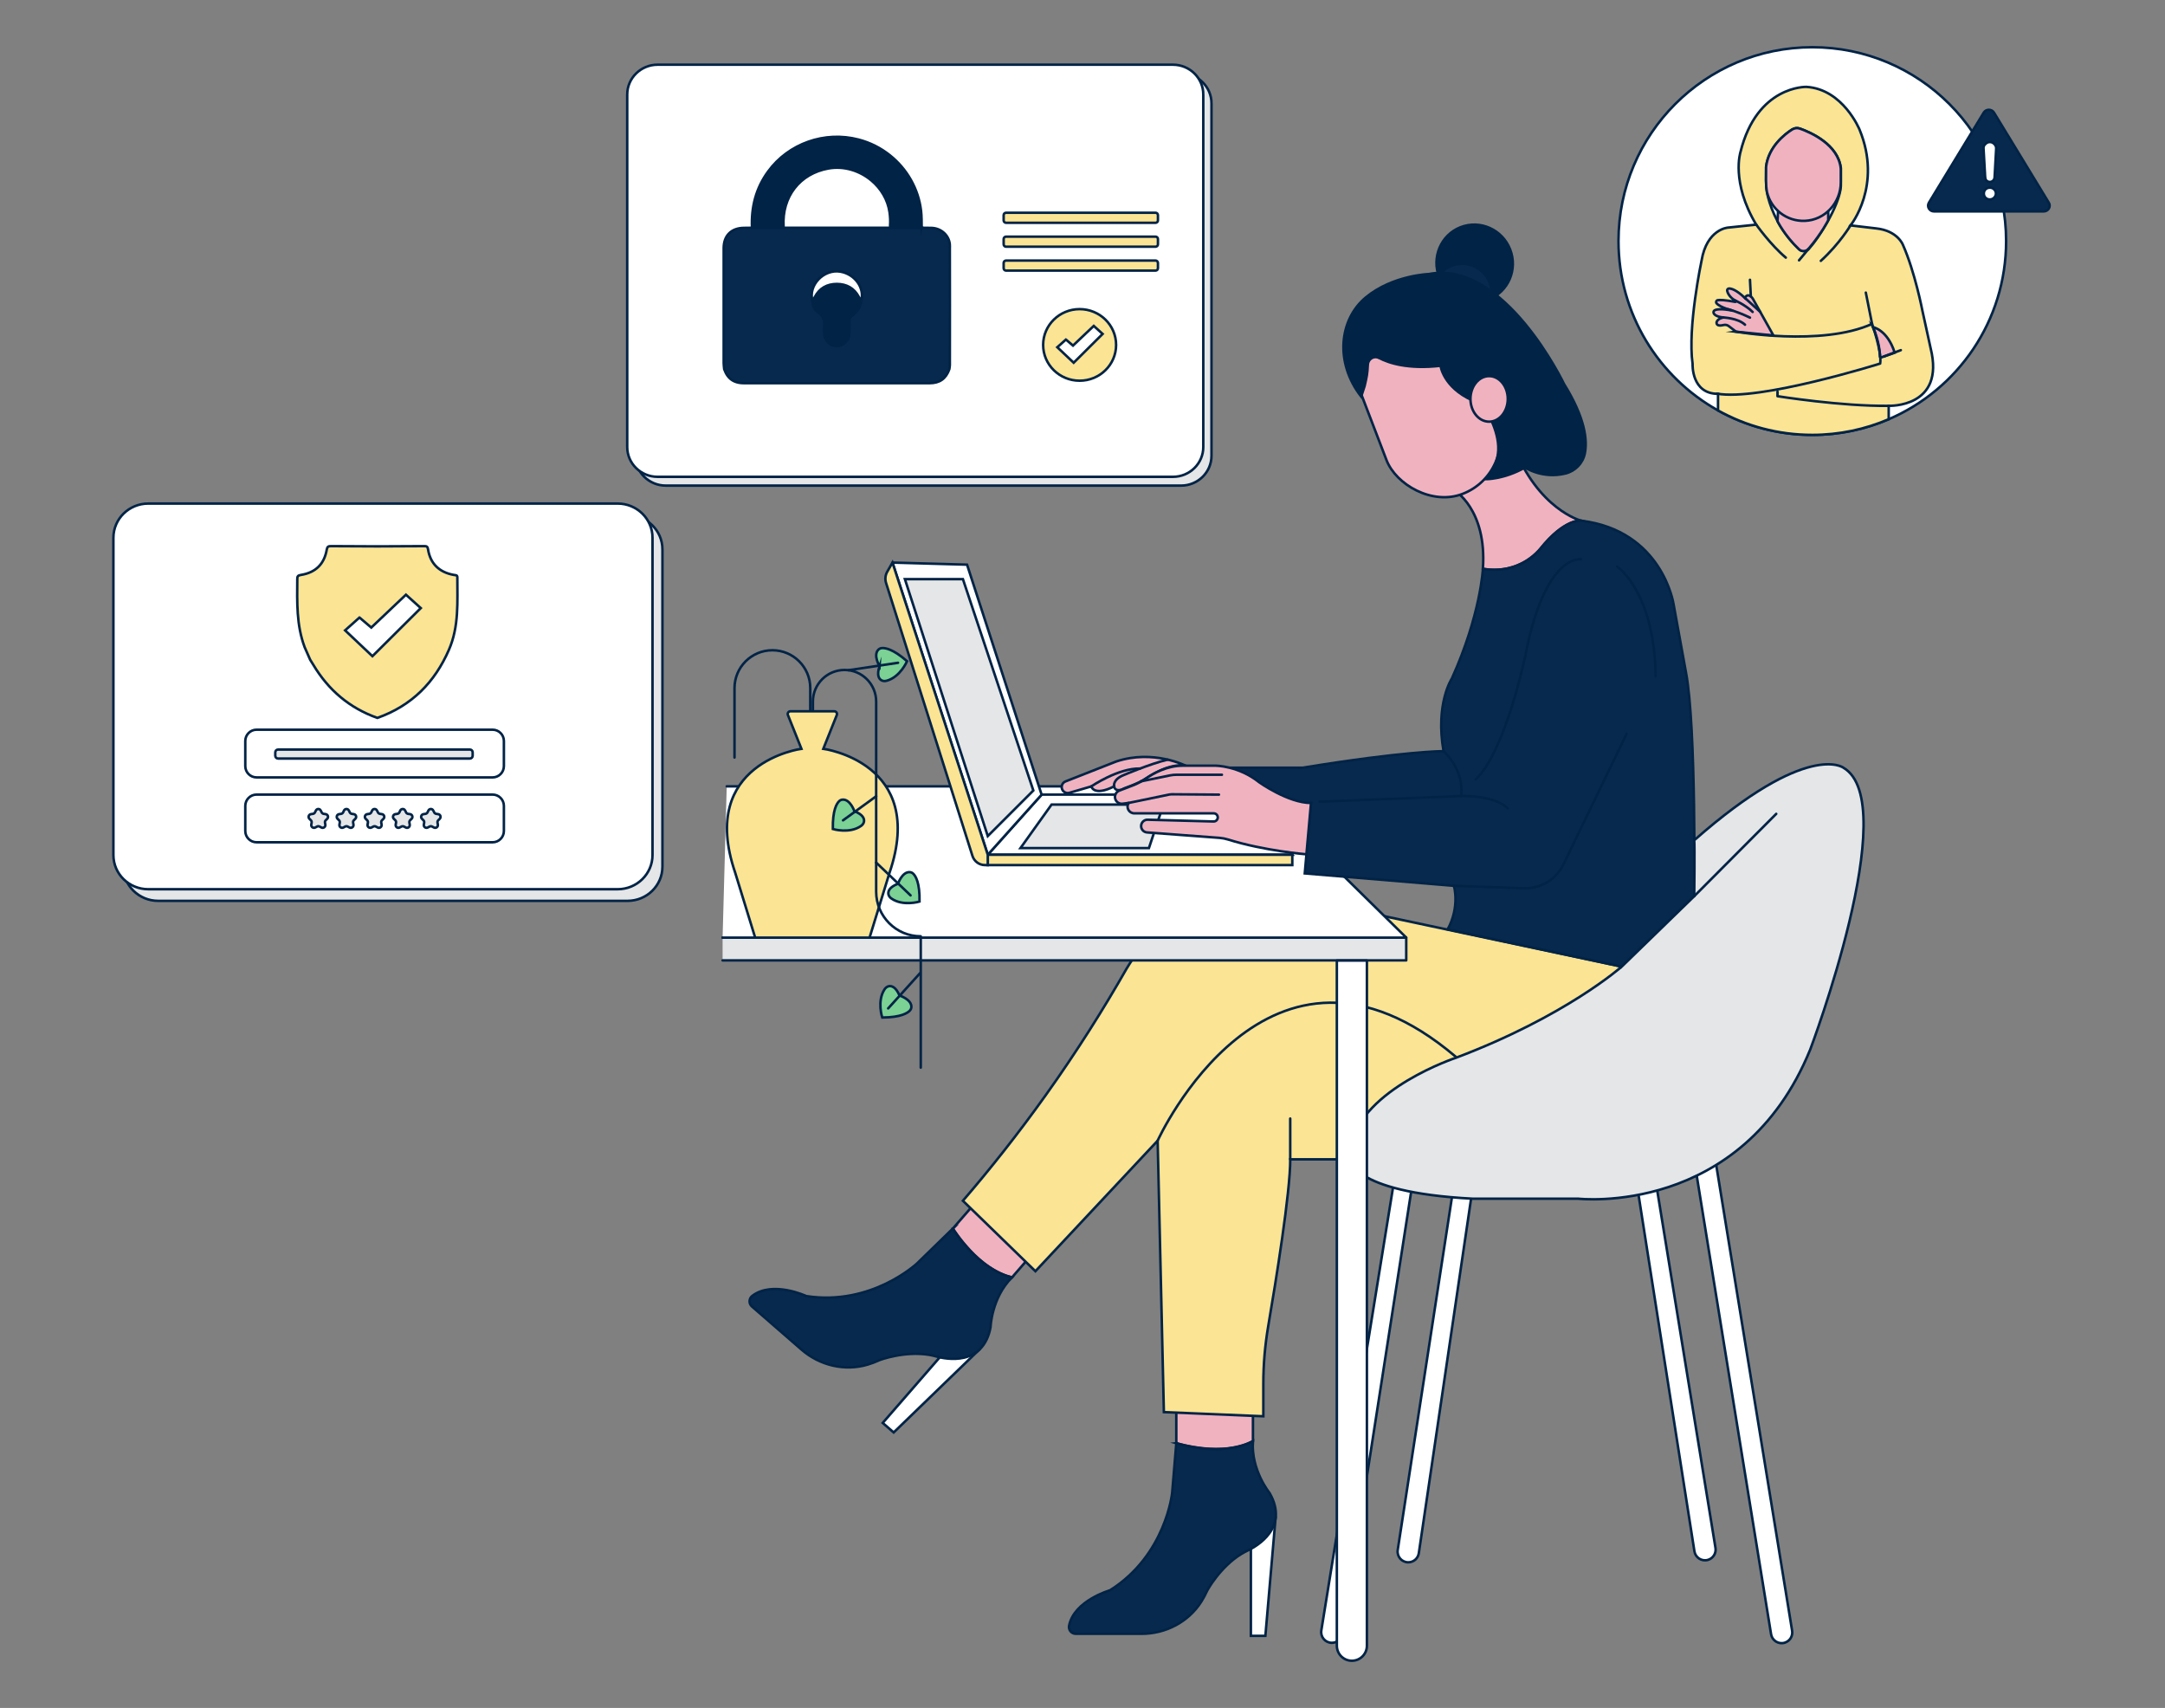 <?xml version="1.0" encoding="UTF-8"?>
<svg xmlns="http://www.w3.org/2000/svg" id="a" width="865.76" height="682.89" viewBox="0 0 865.76 682.89">
  <rect x="0" y="0" width="865.76" height="682.89" fill="#808080" stroke="none"/>
  <polygon points="379.08 538.92 352.99 568.93 357.37 572.74 391.18 540.02 379.08 538.92" fill="#fff" stroke="#002346" stroke-miterlimit="10"></polygon>
  <path d="M390.82,479.97l-9.78,11.25s10.57,16.88,23.68,19.49l8.15-9.38-22.05-21.36Z" fill="#f1b2c0" stroke="#002346" stroke-miterlimit="10"></path>
  <path d="M381.03,491.22l-14.3,13.92s-18.18,17.13-44.3,13.08c0,0-13.49-6.31-21.62-.07-1.36,1.05-1.43,3.08-.13,4.21l19.87,17.28c7.26,6.31,17.26,8.71,26.48,5.95,1.54-.46,3.13-1.06,4.78-1.82,0,0,9.87-3.73,19.89-2.04,1.02,.17,2.01,.42,3,.7,3.41,.93,18.35,4.07,21.4-11.73,0,0,.35-11.77,8.59-19.98,0,0-12.48-2.06-23.68-19.49Z" fill="#08294E" stroke="#002346" stroke-miterlimit="10"></path>
  <polygon points="500.21 614.31 500.21 654.07 506.01 654.07 510.06 607.2 500.21 614.31" fill="#fff" stroke="#002346" stroke-miterlimit="10"></polygon>
  <path d="M470.39,562.12v14.91s19.05,5.8,30.65-.83v-12.43l-30.65-1.66Z" fill="#f1b2c0" stroke="#002346" stroke-miterlimit="10"></path>
  <path d="M470.39,577.03l-1.66,19.88s-2.49,24.85-24.85,38.94c0,0-14.32,4.09-16.36,14.13-.34,1.68,.94,3.26,2.66,3.26h26.34c9.62,0,18.74-4.75,23.88-12.88,.86-1.36,1.67-2.86,2.41-4.51,0,0,5-9.29,13.67-14.59,.88-.54,1.8-1,2.72-1.45,3.18-1.53,16.52-8.97,8.46-22.9,0,0-7.46-9.11-6.63-20.71,0,0-10.77,6.63-30.65,.83Z" fill="#08294E" stroke="#002346" stroke-miterlimit="10"></path>
  <path d="M648.5,386.48l-120.95-25.68s-51.36-16.57-77.05,26.51c-9.05,15.87-19.72,32.89-32.31,50.54-11.18,15.67-22.37,29.73-33.14,42.25,9.67,9.39,19.33,18.78,29,28.17,16.29-17.4,32.59-34.79,48.88-52.19l2.49,108.53,39.77,1.66v-12.92c0-7.77,.66-15.53,1.97-23.19,3.11-18.19,8.8-53.36,8.8-66.62h38.11l97.76-70.42-3.31-6.63Z" fill="#fbe493" stroke="#002346" stroke-miterlimit="10"></path>
  <polyline points="288.96 374.89 562.34 374.89 562.34 384 288.96 384" fill="#e5e6e7" stroke="#002346" stroke-linecap="round" stroke-linejoin="round"></polyline>
  <path d="M290.61,314.41h210.26l61.44,60.44s0,.04-.01,.04H288.96" fill="#fff" stroke="#002346" stroke-linecap="round" stroke-linejoin="round"></path>
  <path d="M581.4,195.94s13.26,7.46,11.6,31.48c0,0,13.26,3.31,23.2-8.28,0,0,8.78-11.16,15.99-10.97,0,0-17.13-4.46-27.07-30.14l-3.31-7.28-20.4,25.19Z" fill="#f1b2c0" stroke="#002346" stroke-miterlimit="10"></path>
  <path d="M593,227.42s-.83,18.23-12.43,43.91c0,0-6.63,9.94-3.31,29,0,0-15.74,0-56.33,6.63h-29.82l20.71,15.74,12.43-1.66-2.49,28.17,59.65,4.97s2.49,8.28-2.49,17.4l69.59,14.91,29-28.17s.83-67.93-3.31-89.47l-4.97-27.34s-4.47-29.39-37.03-33.33c0,0-6.88-.63-15.99,10.97,0,0-7.46,10.77-23.2,8.28Z" fill="#08294E" stroke="#002346" stroke-miterlimit="10"></path>
  <path d="M416.54,317.72l-20.89,23.3c-.25,.28-.05,.72,.32,.72h120.81l-19.05-24.03h-81.19Z" fill="#fff" stroke="#002346" stroke-miterlimit="10"></path>
  <rect x="395" y="341.75" width="121.78" height="4.14" fill="#fbe493" stroke="#002346" stroke-miterlimit="10"></rect>
  <polygon points="408.08 339.09 420.51 321.69 465.24 321.69 459.44 339.09 408.08 339.09" fill="#e5e6e7" stroke="#002346" stroke-miterlimit="10"></polygon>
  <path d="M474.34,306.25s-13.07-6.75-27.98-1.78l-20.28,7.97c-1.47,.58-1.99,2.39-1.05,3.67h0c.6,.81,1.64,1.16,2.61,.88l8.79-2.57s.83,4.14,9.11,0c0,0,.11,2.35,3.37,1.17-.05-.35,5.84-1.92,9.52-4.45,0,0,9.11-6.43,15.92-4.89Z" fill="#f1b2c0" stroke="#002346" stroke-miterlimit="10"></path>
  <path d="M677.98,466.84l30.25,186.54c.4,2.56,2.96,4.17,5.44,3.43h0c2.06-.62,3.33-2.67,2.98-4.78l-30.86-189.32-7.8,4.14Z" fill="#fff" stroke="#002346" stroke-miterlimit="10"></path>
  <path d="M648.33,433.71l29.25,186.54c.4,2.56,2.96,4.17,5.44,3.43h0c2.06-.62,3.33-2.67,2.98-4.78l-30.86-189.32-6.8,4.14Z" fill="#fff" stroke="#002346" stroke-miterlimit="10"></path>
  <path d="M587.6,433.29l-28.67,186.47c-.38,2.56,1.58,4.87,4.17,4.9h0c2.15,.02,3.98-1.55,4.27-3.68l28.01-189.91-7.77,2.22Z" fill="#fff" stroke="#002346" stroke-miterlimit="10"></path>
  <path d="M558.53,465.68l-30.15,186.24c-.4,2.55,1.54,4.88,4.13,4.93h0c2.15,.04,3.99-1.52,4.3-3.64l29.51-189.69-7.79,2.17Z" fill="#fff" stroke="#002346" stroke-miterlimit="10"></path>
  <path d="M462.93,456.07s44.09-97.15,119.14-33.61" fill="none" stroke="#002346" stroke-linecap="round" stroke-linejoin="round"></path>
  <rect x="546.94" y="119.9" width="47.12" height="80.2" rx="23.56" ry="23.56" transform="translate(-19.47 214.8) rotate(-20.97)" fill="#f1b2c0" stroke="#002346" stroke-miterlimit="10"></rect>
  <path d="M451.33,321.04l-2.21,.28c-1.51,.3-2.97-.71-3.22-2.22h0c-.21-1.28,.5-2.53,1.71-2.99l5.42-2.08c1.91-.73,3.71-1.71,5.4-2.87,2.85-1.96,8.27-5.01,14.45-5.01h13.26s9.11,0,17.4,6.63c0,0,11.6,8.28,20.71,8.28l-1.83,20.52s-16.76-1.36-31.32-5.91c-1.1-.34-2.22-.57-3.37-.66l-29.06-2.18c-1.33-.1-2.35-1.2-2.35-2.54h0c0-1.43,1.18-2.58,2.61-2.54l26.36,.71c.92,.02,1.68-.71,1.68-1.63h0c0-.9-.73-1.63-1.63-1.63h-31.74c-2.09,0-3.43-2.31-2.3-4.07,.02-.02,.03-.05,.05-.07Z" fill="#f1b2c0" stroke="#002346" stroke-miterlimit="10"></path>
  <path d="M648.5,386.48s-22.37,19.88-66.28,36.45c0,0-37.38,12.39-41.91,34.88-.97,4.8,1.13,9.77,5.3,12.34,5.98,3.68,18.21,7.82,43.24,9.12h42.25s65.45,7.46,92.79-59.65c0,0,37.28-98.59,13.26-112.67,0,0-14.32-10.9-59.65,29,.24,1.79,0,22.37,0,22.37l-29,28.17Z" fill="#e5e6e7" stroke="#002346" stroke-miterlimit="10"></path>
  <path d="M534.59,384.06v273.95c0,3.32,2.69,6.01,6.01,6.01h0c3.32,0,6.01-2.69,6.01-6.01V384.06h-12.01Z" fill="#fff" stroke="#002346" stroke-linecap="round" stroke-linejoin="round"></path>
  <path d="M264.9,219.66v126.86c0,7.55-6.24,13.67-13.94,13.67H63.26c-7.7,0-13.94-6.12-13.94-13.67v-126.86c0-7.55,6.24-13.67,13.94-13.67H250.96c7.7,0,13.94,6.12,13.94,13.67h0Z" fill="#e5e6e7" stroke="#002346" stroke-miterlimit="10"></path>
  <path d="M260.93,215.01v126.86c0,7.55-6.24,13.67-13.94,13.67H59.29c-7.7,0-13.94-6.12-13.94-13.67v-126.86c0-7.55,6.24-13.67,13.94-13.67H246.99c7.7,0,13.94,6.12,13.94,13.67h0Z" fill="#fff" stroke="#002346" stroke-miterlimit="10"></path>
  <path d="M182.9,230.91c0-1.07-.69-.91-1.38-1.03-5.89-1.04-9.47-4.54-10.36-10.29-.16-1.04-.55-1.24-1.47-1.23-6.26,.05-12.52,.06-18.79,.09-6.18-.03-12.36-.04-18.54-.09-.99,0-1.48,.17-1.68,1.32-1.01,5.88-4.45,9.26-10.42,10.21-1.14,.18-1.38,.58-1.38,1.59-.07,9.21-.38,18.43,2.94,27.28l2.2,5c.44,.72,.9,1.42,1.33,2.15,5.99,9.98,14.38,17.17,25.55,21.13,13.76-4.86,23.01-14.27,28.66-27.32,4.02-9.28,3.32-19.07,3.33-28.79h0Z" fill="#fbe493" stroke="#002346" stroke-miterlimit="10"></path>
  <path d="M143.76,246.91l4.71,4.01,13.86-13.14,5.93,5.36-19.33,19.23-10.93-10.33,5.75-5.13Z" fill="#fff" stroke="#002346" stroke-miterlimit="10"></path>
  <path d="M196.99,336.77H102.59c-2.47,0-4.5-2.02-4.5-4.5v-10.07c0-2.47,2.02-4.5,4.5-4.5h94.41c2.47,0,4.5,2.02,4.5,4.5v10.07c0,2.47-2.02,4.5-4.5,4.5Zm0-25.94H102.59c-2.47,0-4.5-2.02-4.5-4.5v-10.07c0-2.47,2.02-4.5,4.5-4.5h94.41c2.47,0,4.5,2.02,4.5,4.5v10.07c0,2.47-2.02,4.5-4.5,4.5Z" fill="#fff" stroke="#002346" stroke-miterlimit="10"></path>
  <path d="M484.46,41.3V182.24c0,6.58-5.44,11.92-12.15,11.92h-206.06c-6.7,0-12.15-5.33-12.15-11.92V41.3c0-6.58,5.44-11.92,12.15-11.92h206.06c6.71,0,12.15,5.33,12.15,11.92h0Z" fill="#e5e6e7" stroke="#002346" stroke-miterlimit="10"></path>
  <path d="M481.18,37.79V178.73c0,6.58-5.44,11.92-12.15,11.92h-206.06c-6.7,0-12.15-5.33-12.15-11.92V37.79c0-6.58,5.44-11.92,12.15-11.92h206.06c6.71,0,12.15,5.33,12.15,11.92h0Z" fill="#fff" stroke="#002346" stroke-miterlimit="10"></path>
  <path d="M379.85,98.33c-.01-3.98-3.33-7.11-7.37-7.21-1.31-.03-2.61-.04-3.92-.05h-12.58s-42.7,0-42.7,0h-12.58c-1.04,.01-2.09,.04-3.14,.04-5.1,.02-8.17,3.07-8.17,8.15,0,15.3,0,30.6,0,45.91,0,.82,.14,1.64,.21,2.46,.37,1.03,.83,1.92,1.37,2.66,1.46,1.98,3.59,2.92,6.53,2.92,24.74,0,49.49,0,74.23,0,4.03,0,6.53-1.77,7.9-5.58,.07-.56,.21-1.13,.21-1.69,.01-15.87,.04-31.74-.01-47.61Zm-35.47,21.98c-.32,2.63-1.82,4.56-3.89,6.08-.62,.46-.87,.89-.85,1.64,.05,1.7,.04,3.41,0,5.11-.06,2.98-2.29,5.21-5.1,5.16-2.77-.05-4.87-2.24-4.94-5.16-.01-.57-.04-1.14,0-1.7,.22-2.56,.12-4.84-2.43-6.55-1.43-.96-2.15-2.74-2.3-4.58-1.79-6.22,4.51-12.83,11.15-11.71,5.86,.99,9.83,6.56,8.34,11.71h0Z" fill="#08294E" stroke="#002346" stroke-miterlimit="10"></path>
  <path d="M368.57,91.06h-12.58s-.05-.88-.05-.88c.13-1.76,.03-3.5-.21-5.25-.71-5.09-3.45-9.58-7.28-12.78-4.66-3.9-10.94-5.9-17.17-4.79-11.44,2.04-18.63,11.3-17.94,23.13-.02,.19-.03,.38-.04,.58h-12.58c-.37-8.22,1.54-15.79,6.46-22.52,8.16-11.18,22.58-16.28,36.15-12.75,4.65,1.21,8.9,3.38,12.53,6.28,6.79,5.41,11.41,13.35,12.46,22.18,.27,2.27,.21,4.54,.25,6.81h0Z" fill="#002346" stroke="#002346" stroke-miterlimit="10"></path>
  <path d="M344.38,120.31c-.32,2.63-1.82,4.56-3.89,6.08-.62,.46-.87,.89-.85,1.64,.05,1.7,.04,3.41,0,5.11-.06,2.98-2.28,5.21-5.1,5.16-2.77-.05-4.87-2.24-4.94-5.16-.01-.57-.04-1.14,0-1.7,.22-2.56,.12-4.84-2.43-6.55-1.43-.96-2.15-2.74-2.3-4.58,.32-.53,.67-1.04,.96-1.59,1.85-3.53,4.94-5.19,8.79-5.2,3.85,0,6.94,1.66,8.79,5.19,.29,.55,.64,1.06,.95,1.59Z" fill="#002346" stroke="#002346" stroke-miterlimit="10"></path>
  <path d="M344.38,120.31c-.32-.53-.67-1.04-.95-1.59-1.85-3.53-4.95-5.19-8.79-5.19-3.85,0-6.94,1.66-8.79,5.2-.29,.55-.64,1.06-.96,1.59-1.79-6.22,4.51-12.83,11.15-11.71,5.86,.99,9.82,6.56,8.34,11.71h0Z" fill="#fff" stroke="#002346" stroke-miterlimit="10"></path>
  <ellipse cx="431.73" cy="137.91" rx="14.59" ry="14.31" fill="#fbe493" stroke="#002346" stroke-miterlimit="10"></ellipse>
  <path d="M426.26,135.78l2.82,2.4,8.3-7.87,3.55,3.21-11.58,11.51-6.55-6.19,3.44-3.07Z" fill="#fff" stroke="#002346" stroke-miterlimit="10"></path>
  <path d="M462.1,89.08h-59.8c-.52,0-.94-.42-.95-.95v-2.12c0-.52,.42-.94,.95-.95h59.8c.52,0,.94,.42,.95,.95v2.12c0,.52-.42,.94-.95,.95Zm0,9.56h-59.8c-.52,0-.94-.42-.95-.95v-2.12c0-.52,.42-.94,.95-.95h59.8c.52,0,.94,.42,.95,.95v2.12c0,.52-.42,.94-.95,.95Zm0,9.56h-59.8c-.52,0-.94-.42-.95-.95v-2.12c0-.52,.42-.94,.95-.95h59.8c.52,0,.94,.42,.95,.95v2.12c0,.52-.42,.94-.95,.95Z" fill="#fbe493" stroke="#002346" stroke-miterlimit="10"></path>
  <path d="M802.22,96.38c0,31.95-19.33,59.38-46.94,71.24-9.37,4.03-19.71,6.26-30.56,6.26-13.68,0-26.53-3.54-37.69-9.77-23.75-13.24-39.81-38.61-39.81-67.73,0-42.8,34.7-77.5,77.5-77.5s77.5,34.7,77.5,77.5Z" fill="#fff" stroke="#002346" stroke-miterlimit="10"></path>
  <path d="M755.27,162.26v5.36c-9.37,4.03-19.71,6.26-30.56,6.26-13.68,0-26.53-3.54-37.69-9.77v-6.64c-10.77,0-10.17-11.97-10.17-11.97-2.09-14.67,3.59-41.31,3.59-41.31,2.09-12.57,10.48-13.18,10.48-13.18l11.37-1.19c-10.18-17.06-6.29-29.04-6.29-29.04,6.59-26.64,26.35-26.04,26.35-26.04,14.66,.9,21.25,17.06,21.25,17.06,9.28,22.45-3.59,38.32-3.59,38.32l10.18,1.2c8.67,.89,10.77,6.58,10.77,6.58,4.79,10.78,7.79,26.34,7.79,26.34l3.28,14.97c5.99,23.95-16.76,23.05-16.76,23.05Z" fill="#fbe493" stroke="#002346" stroke-miterlimit="10"></path>
  <path d="M726.92,94.87c-1.07,1.58-2.24,3.1-3.5,4.53-1.06,1.2-2.92,1.28-4.07,.18-7.76-7.45-10.96-15.54-12.27-20.53-.2-.75-.36-1.51-.49-2.28-.27-1.56-.39-3.14-.38-4.72l.03-5.31c.96-8.06,7.46-13.08,10.44-14.98,.92-.58,2.04-.72,3.07-.35,4.2,1.48,15.36,6.31,16.38,15.93,0,.02,0,.05,0,.07v5.94s1.01,6.38-9.21,21.52Z" fill="#fff" stroke="#002346" stroke-linecap="round" stroke-linejoin="round"></path>
  <path d="M694.21,132.62l-2.9-2.23c-.58-.45-1.34-.62-2.05-.44-1.15,.28-2.84,.46-2.84-.92,0,0,0-1.48,2.66-2.09,0,0,0-.01,0-.01-.36-.03-3.53-.35-3.85-1.92-.07-.34,.08-.72,.38-.9,.67-.42,2.49-.85,7.4,.13,0,0-5.25-1.31-6.59-3-.36-.46-.09-1.13,.48-1.22,.91-.14,2.85-.11,7.04,.69,.2,.04,.32-.23,.15-.34-1.19-.75-3.03-2.19-3.41-4.12-.09-.46,.26-.89,.72-.9,.98-.02,2.96,.55,6.39,3.8,0,0,.71-1.89,2.34-.63,.38,.29,.68,.67,.91,1.09l8.13,14.51-14.97-1.5Z" fill="#f1b2c0" stroke="#002346" stroke-miterlimit="10"></path>
  <path d="M748.99,130.82s5.69,.9,8.68,10.18l-5.42,1.93c-.22,.08-.46-.08-.47-.32-.03-1.47-.33-6.12-2.8-11.8Z" fill="#f1b2c0" stroke="#002346" stroke-miterlimit="10"></path>
  <path d="M711.03,84.36l-.23,4.09s2.81,5.73,8.62,11.24c1.09,1.03,2.84,.92,3.81-.22,5.35-6.3,7.86-11.43,7.86-11.43v-3.34l-20.06-.35Z" fill="#f1b2c0" stroke="#002346" stroke-miterlimit="10"></path>
  <path d="M736.12,67.34v5.57c0,8.12-6.28,15.09-14.39,15.39-7.34,.28-13.56-4.74-15.15-11.53-.27-1.56-.39-3.14-.38-4.72l.03-5.31c.95-8,7.37-13,10.37-14.93,.96-.62,2.14-.75,3.21-.37,4.26,1.52,15.29,6.34,16.3,15.9Z" fill="#f1b2c0" stroke="#002346" stroke-miterlimit="10"></path>
  <g>
    <path d="M793.27,45.04c.92-1.52,3.19-1.52,4.11,0l10.99,18.05,10.93,17.96c.94,1.54-.21,3.48-2.06,3.48h-43.83c-1.84,0-2.99-1.94-2.06-3.48l10.93-17.96,10.99-18.05Z" fill="#08294E" stroke="#002346" stroke-miterlimit="10"></path>
    <path d="M798.24,59.51c-.13,2.37-.26,4.74-.39,7.1-.08,1.44-.16,2.88-.24,4.32-.08,1.31-1.31,2.13-2.57,1.7-.74-.25-1.07-.84-1.16-1.55-.08-.64-.09-1.29-.13-1.94-.15-2.6-.29-5.2-.44-7.8-.04-.68-.08-1.36-.12-2.05-.03-.51,.11-.98,.44-1.38,.67-.83,1.5-1.27,2.61-1.06,.96,.18,2.17,1.34,2,2.65h0Zm-4.92,17.84c.01-1.36,1.05-2.34,2.45-2.33,1.31,.01,2.38,1.07,2.37,2.36-.01,1.31-1.12,2.39-2.45,2.37-1.37-.01-2.38-1.04-2.37-2.4h0Z" fill="#fff" stroke="#002346" stroke-miterlimit="10"></path>
  </g>
  <g>
    <ellipse cx="589.7" cy="105.29" rx="15.23" ry="15.49" transform="translate(2.2 222.21) rotate(-21.38)" fill="#002346" stroke="#002346" stroke-miterlimit="10"></ellipse>
    <ellipse cx="584.82" cy="117.37" rx="11.71" ry="11.91" transform="translate(-2.54 221.26) rotate(-21.38)" fill="#08294E" stroke="#002346" stroke-miterlimit="10"></ellipse>
    <path d="M551.53,143.13c3.72,1.98,11.4,4.6,24.54,3.12,0,0,.98,8.42,12.55,13.76,3.36,1.55,6.12,4.25,7.62,7.68,2.38,5.45,6.11,15.22-2.25,23.91,0,0,7.37,.14,15.87-4.7,0,0,6.82,4.7,16.15,2.41,3.84-.94,6.92-4.02,7.73-7.95,1.07-5.23,.24-14.07-8.32-27.85,0,0-23.77-49.79-54.09-43.93,0,0-14.4,.49-25.06,9.26-10.75,8.85-12.56,26.08-1.95,39.72l1.37-4.2c.92-3.99,1.09-4.77,1.29-8.56,.02-.38,.11-.76,.25-1.1h0c.73-1.7,2.66-2.42,4.28-1.56Z" fill="#002346" stroke="#002346" stroke-miterlimit="10"></path>
  </g>
  <ellipse cx="595.48" cy="159.49" rx="7.46" ry="9.11" fill="#f1b2c0" stroke="#002346" stroke-miterlimit="10"></ellipse>
  <path d="M632.18,223.61s-14.35-2.38-22.2,38.51c0,0-7.89,38.15-19.87,49.52" fill="none" stroke="#002346" stroke-linecap="round" stroke-linejoin="round"></path>
  <path d="M646.62,226.5s14.93,9.79,15.47,43.89" fill="none" stroke="#002346" stroke-linecap="round" stroke-linejoin="round"></path>
  <path d="M580.9,354.15l28.52,1c6.67,.23,12.85-3.49,15.76-9.5l25.32-52.31" fill="none" stroke="#002346" stroke-linecap="round" stroke-linejoin="round"></path>
  <path d="M527.68,320.55l52.9-2.11s15.68-1.55,22.36,4.75" fill="none" stroke="#002346" stroke-linecap="round" stroke-linejoin="round"></path>
  <path d="M577.26,300.33s8.29,7.22,7.08,17.95" fill="none" stroke="#002346" stroke-linecap="round" stroke-linejoin="round"></path>
  <path d="M450.84,321.14l16.78-3.47c.3-.06,.61-.09,.91-.09l18.92,.14" fill="none" stroke="#002346" stroke-linecap="round" stroke-linejoin="round"></path>
  <path d="M456.24,312.41l11.62-2.38c.86-.18,1.73-.26,2.6-.26h18.17" fill="none" stroke="#002346" stroke-linecap="round" stroke-linejoin="round"></path>
  <path d="M445.53,314.41s-.75-2.69,3.92-4.55c0,0,10.17-4.36,17.49-6.15" fill="none" stroke="#002346" stroke-linecap="round" stroke-linejoin="round"></path>
  <path d="M436.42,314.41s10.74-7.33,19.47-7.12" fill="none" stroke="#002346" stroke-linecap="round" stroke-linejoin="round"></path>
  <path d="M395,341.75l-38.1-116.78s0-.03,.02-.03l29.79,.83,29.82,91.96-21.54,24.03Z" fill="#fff" stroke="#002346" stroke-miterlimit="10"></path>
  <polygon points="361.86 231.56 395 334.29 413.22 316.07 385.06 231.56 361.86 231.56" fill="#e5e6e7" stroke="#002346" stroke-miterlimit="10"></polygon>
  <path d="M356.89,224.94l-2.09,3.66c-.78,1.36-.95,2.98-.48,4.47l34.55,109.15c.69,2.18,2.72,3.67,5,3.67h1.13v-4.14l-38.11-116.81s0,0,0,0Z" fill="#fbe493" stroke="#002346" stroke-miterlimit="10"></path>
  <path d="M293.72,302.87v-27.73c0-8.37,6.78-15.15,15.15-15.15h0c8.37,0,15.15,6.78,15.15,15.15v9.23" fill="none" stroke="#002346" stroke-linecap="round" stroke-linejoin="round"></path>
  <path d="M326.98,374.89h-25s-8-26-8-26c-15-44,26.5-49.5,26.5-49.5l-5.4-13.51c-.29-.71,.24-1.49,1.01-1.49h9.4s5.23,0,5.23,0h2.9c.77,0,1.29,.78,1.01,1.49l-5.4,13.51s41.5,5.5,26.5,49.5l-8,26h-20.73Z" fill="#fbe493" stroke="#002346" stroke-miterlimit="10"></path>
  <path d="M351.72,266.38s-2.62-4.36-.52-6.57c.35-.36,.81-.6,1.31-.67,1.35-.17,4.51,.25,10.21,5.23,0,0-2.73,6.37-8.18,7.82-.7,.19-1.47,.17-2.1-.21-.96-.58-1.92-2.02-.72-5.62Z" fill="#7cd194" stroke="#002346" stroke-miterlimit="10"></path>
  <path d="M341.66,324.33s-1.66-4.81-4.7-4.62c-.5,.03-.99,.23-1.35,.58-1,.92-2.71,3.61-2.56,11.18,0,0,6.63,2.01,11.26-1.23,.6-.42,1.07-1.02,1.19-1.74,.18-1.11-.31-2.77-3.84-4.16Z" fill="#7cd194" stroke="#002346" stroke-miterlimit="10"></path>
  <path d="M359.1,353.33s1.66-4.81,4.7-4.62c.5,.03,.99,.23,1.35,.58,1,.92,2.71,3.61,2.56,11.18,0,0-6.63,2.01-11.26-1.23-.6-.42-1.07-1.02-1.19-1.74-.18-1.11,.31-2.77,3.84-4.16Z" fill="#7cd194" stroke="#002346" stroke-miterlimit="10"></path>
  <path d="M325.07,283.87v-3.35c0-6.99,5.67-12.65,12.65-12.65h0c6.99,0,12.65,5.67,12.65,12.65v76.01c0,9.85,7.98,17.83,17.83,17.83h0v52.5" fill="none" stroke="#002346" stroke-linecap="round" stroke-linejoin="round"></path>
  <line x1="359.12" y1="265" x2="339.29" y2="267.97" fill="none" stroke="#002346" stroke-linecap="round" stroke-linejoin="round"></line>
  <line x1="337.12" y1="328" x2="350.38" y2="318.36" fill="none" stroke="#002346" stroke-linecap="round" stroke-linejoin="round"></line>
  <line x1="350.38" y1="344.89" x2="364.12" y2="358" fill="none" stroke="#002346" stroke-linecap="round" stroke-linejoin="round"></line>
  <path d="M359.7,398.04s4.85,1.53,4.75,4.57c-.02,.5-.21,.99-.54,1.37-.9,1.02-3.54,2.81-11.11,2.86,0,0-2.19-6.57,.93-11.28,.4-.61,.99-1.1,1.7-1.24,1.1-.21,2.77,.23,4.27,3.72Z" fill="#7cd194" stroke="#002346" stroke-miterlimit="10"></path>
  <line x1="367.91" y1="389.1" x2="355.17" y2="403.19" fill="none" stroke="#002346" stroke-linecap="round" stroke-linejoin="round"></line>
  <line x1="515.95" y1="463.53" x2="515.95" y2="447.23" fill="none" stroke="#002346" stroke-linecap="round" stroke-linejoin="round"></line>
  <line x1="677.5" y1="358.32" x2="710.3" y2="325.4" fill="none" stroke="#002346" stroke-linecap="round" stroke-linejoin="round"></line>
  <g>
    <path d="M128.27,324.08l.35,.72c.16,.32,.47,.55,.82,.6l.79,.12c.9,.13,1.26,1.23,.61,1.87l-.57,.56c-.26,.25-.38,.61-.31,.97l.14,.79c.15,.89-.79,1.58-1.59,1.15l-.71-.37c-.32-.17-.7-.17-1.02,0l-.71,.37c-.8,.42-1.74-.26-1.59-1.15l.14-.79c.06-.36-.06-.72-.31-.97l-.57-.56c-.65-.63-.29-1.74,.61-1.87l.79-.12c.36-.05,.66-.28,.82-.6l.35-.72c.4-.81,1.56-.81,1.96,0Z" fill="#e5e6e7" stroke="#002346" stroke-miterlimit="10"></path>
    <path d="M139.52,324.08l.35,.72c.16,.32,.47,.55,.82,.6l.79,.12c.9,.13,1.26,1.23,.61,1.87l-.57,.56c-.26,.25-.38,.61-.31,.97l.14,.79c.15,.89-.79,1.58-1.59,1.15l-.71-.37c-.32-.17-.7-.17-1.02,0l-.71,.37c-.8,.42-1.74-.26-1.59-1.15l.14-.79c.06-.36-.06-.72-.31-.97l-.57-.56c-.65-.63-.29-1.74,.61-1.87l.79-.12c.36-.05,.66-.28,.82-.6l.35-.72c.4-.81,1.56-.81,1.96,0Z" fill="#e5e6e7" stroke="#002346" stroke-miterlimit="10"></path>
    <path d="M150.77,324.08l.35,.72c.16,.32,.47,.55,.82,.6l.79,.12c.9,.13,1.26,1.23,.61,1.87l-.57,.56c-.26,.25-.38,.61-.31,.97l.14,.79c.15,.89-.79,1.58-1.59,1.15l-.71-.37c-.32-.17-.7-.17-1.02,0l-.71,.37c-.8,.42-1.74-.26-1.59-1.15l.14-.79c.06-.36-.06-.72-.31-.97l-.57-.56c-.65-.63-.29-1.74,.61-1.87l.79-.12c.36-.05,.66-.28,.82-.6l.35-.72c.4-.81,1.56-.81,1.96,0Z" fill="#e5e6e7" stroke="#002346" stroke-miterlimit="10"></path>
    <path d="M162.02,324.08l.35,.72c.16,.32,.47,.55,.82,.6l.79,.12c.9,.13,1.26,1.23,.61,1.87l-.57,.56c-.26,.25-.38,.61-.31,.97l.14,.79c.15,.89-.79,1.58-1.59,1.15l-.71-.37c-.32-.17-.7-.17-1.02,0l-.71,.37c-.8,.42-1.74-.26-1.59-1.15l.14-.79c.06-.36-.06-.72-.31-.97l-.57-.56c-.65-.63-.29-1.74,.61-1.87l.79-.12c.36-.05,.66-.28,.82-.6l.35-.72c.4-.81,1.56-.81,1.96,0Z" fill="#e5e6e7" stroke="#002346" stroke-miterlimit="10"></path>
    <path d="M173.27,324.08l.35,.72c.16,.32,.47,.55,.82,.6l.79,.12c.9,.13,1.26,1.23,.61,1.87l-.57,.56c-.26,.25-.38,.61-.31,.97l.14,.79c.15,.89-.79,1.58-1.59,1.15l-.71-.37c-.32-.17-.7-.17-1.02,0l-.71,.37c-.8,.42-1.74-.26-1.59-1.15l.14-.79c.06-.36-.06-.72-.31-.97l-.57-.56c-.65-.63-.29-1.74,.61-1.87l.79-.12c.36-.05,.66-.28,.82-.6l.35-.72c.4-.81,1.56-.81,1.96,0Z" fill="#e5e6e7" stroke="#002346" stroke-miterlimit="10"></path>
  </g>
  <line x1="723.24" y1="99.47" x2="719.42" y2="104.08" fill="none" stroke="#002346" stroke-linecap="round" stroke-linejoin="round"></line>
  <path d="M740.01,90.11s-4.39,7.39-11.88,14.19" fill="none" stroke="#002346" stroke-linecap="round" stroke-linejoin="round"></path>
  <path d="M702.3,89.82s5.82,8.18,11.82,13.18" fill="none" stroke="#002346" stroke-linecap="round" stroke-linejoin="round"></path>
  <line x1="697.8" y1="119.15" x2="703.93" y2="124.73" fill="none" stroke="#002346" stroke-linecap="round" stroke-linejoin="round"></line>
  <path d="M693.4,119.9s4.71,2.06,7.46,4.83" fill="none" stroke="#002346" stroke-linecap="round" stroke-linejoin="round"></path>
  <path d="M691,123.64s3.62,.86,8.8,3.36" fill="none" stroke="#002346" stroke-linecap="round" stroke-linejoin="round"></path>
  <path d="M689.09,126.94s5.9,.21,8.72,2.89" fill="none" stroke="#002346" stroke-linecap="round" stroke-linejoin="round"></path>
  <path d="M693.72,132.54s34.65,6.15,54.9-3.04c0,0,3.99,11.22,3.24,15.86,0,0-48.24,15.14-65.33,12.02" fill="none" stroke="#002346" stroke-linecap="round" stroke-linejoin="round"></path>
  <line x1="748.62" y1="129.5" x2="746.12" y2="117" fill="none" stroke="#002346" stroke-linecap="round" stroke-linejoin="round"></line>
  <line x1="700.14" y1="118.52" x2="699.8" y2="111.87" fill="none" stroke="#002346" stroke-linecap="round" stroke-linejoin="round"></line>
  <line x1="753.33" y1="142.55" x2="760.12" y2="140" fill="none" stroke="#002346" stroke-linecap="round" stroke-linejoin="round"></line>
  <path d="M710.8,156.56v1.85s25.62,4.1,44.47,3.85" fill="none" stroke="#002346" stroke-linecap="round" stroke-linejoin="round"></path>
  <path d="M187.9,303.29H111.19c-.61,0-1.11-.5-1.11-1.11v-1.38c0-.61,.5-1.11,1.11-1.11h76.71c.61,0,1.11,.5,1.11,1.11v1.38c0,.61-.5,1.11-1.11,1.11Z" fill="#e5e6e7" stroke="#002346" stroke-miterlimit="10"></path>
</svg>
